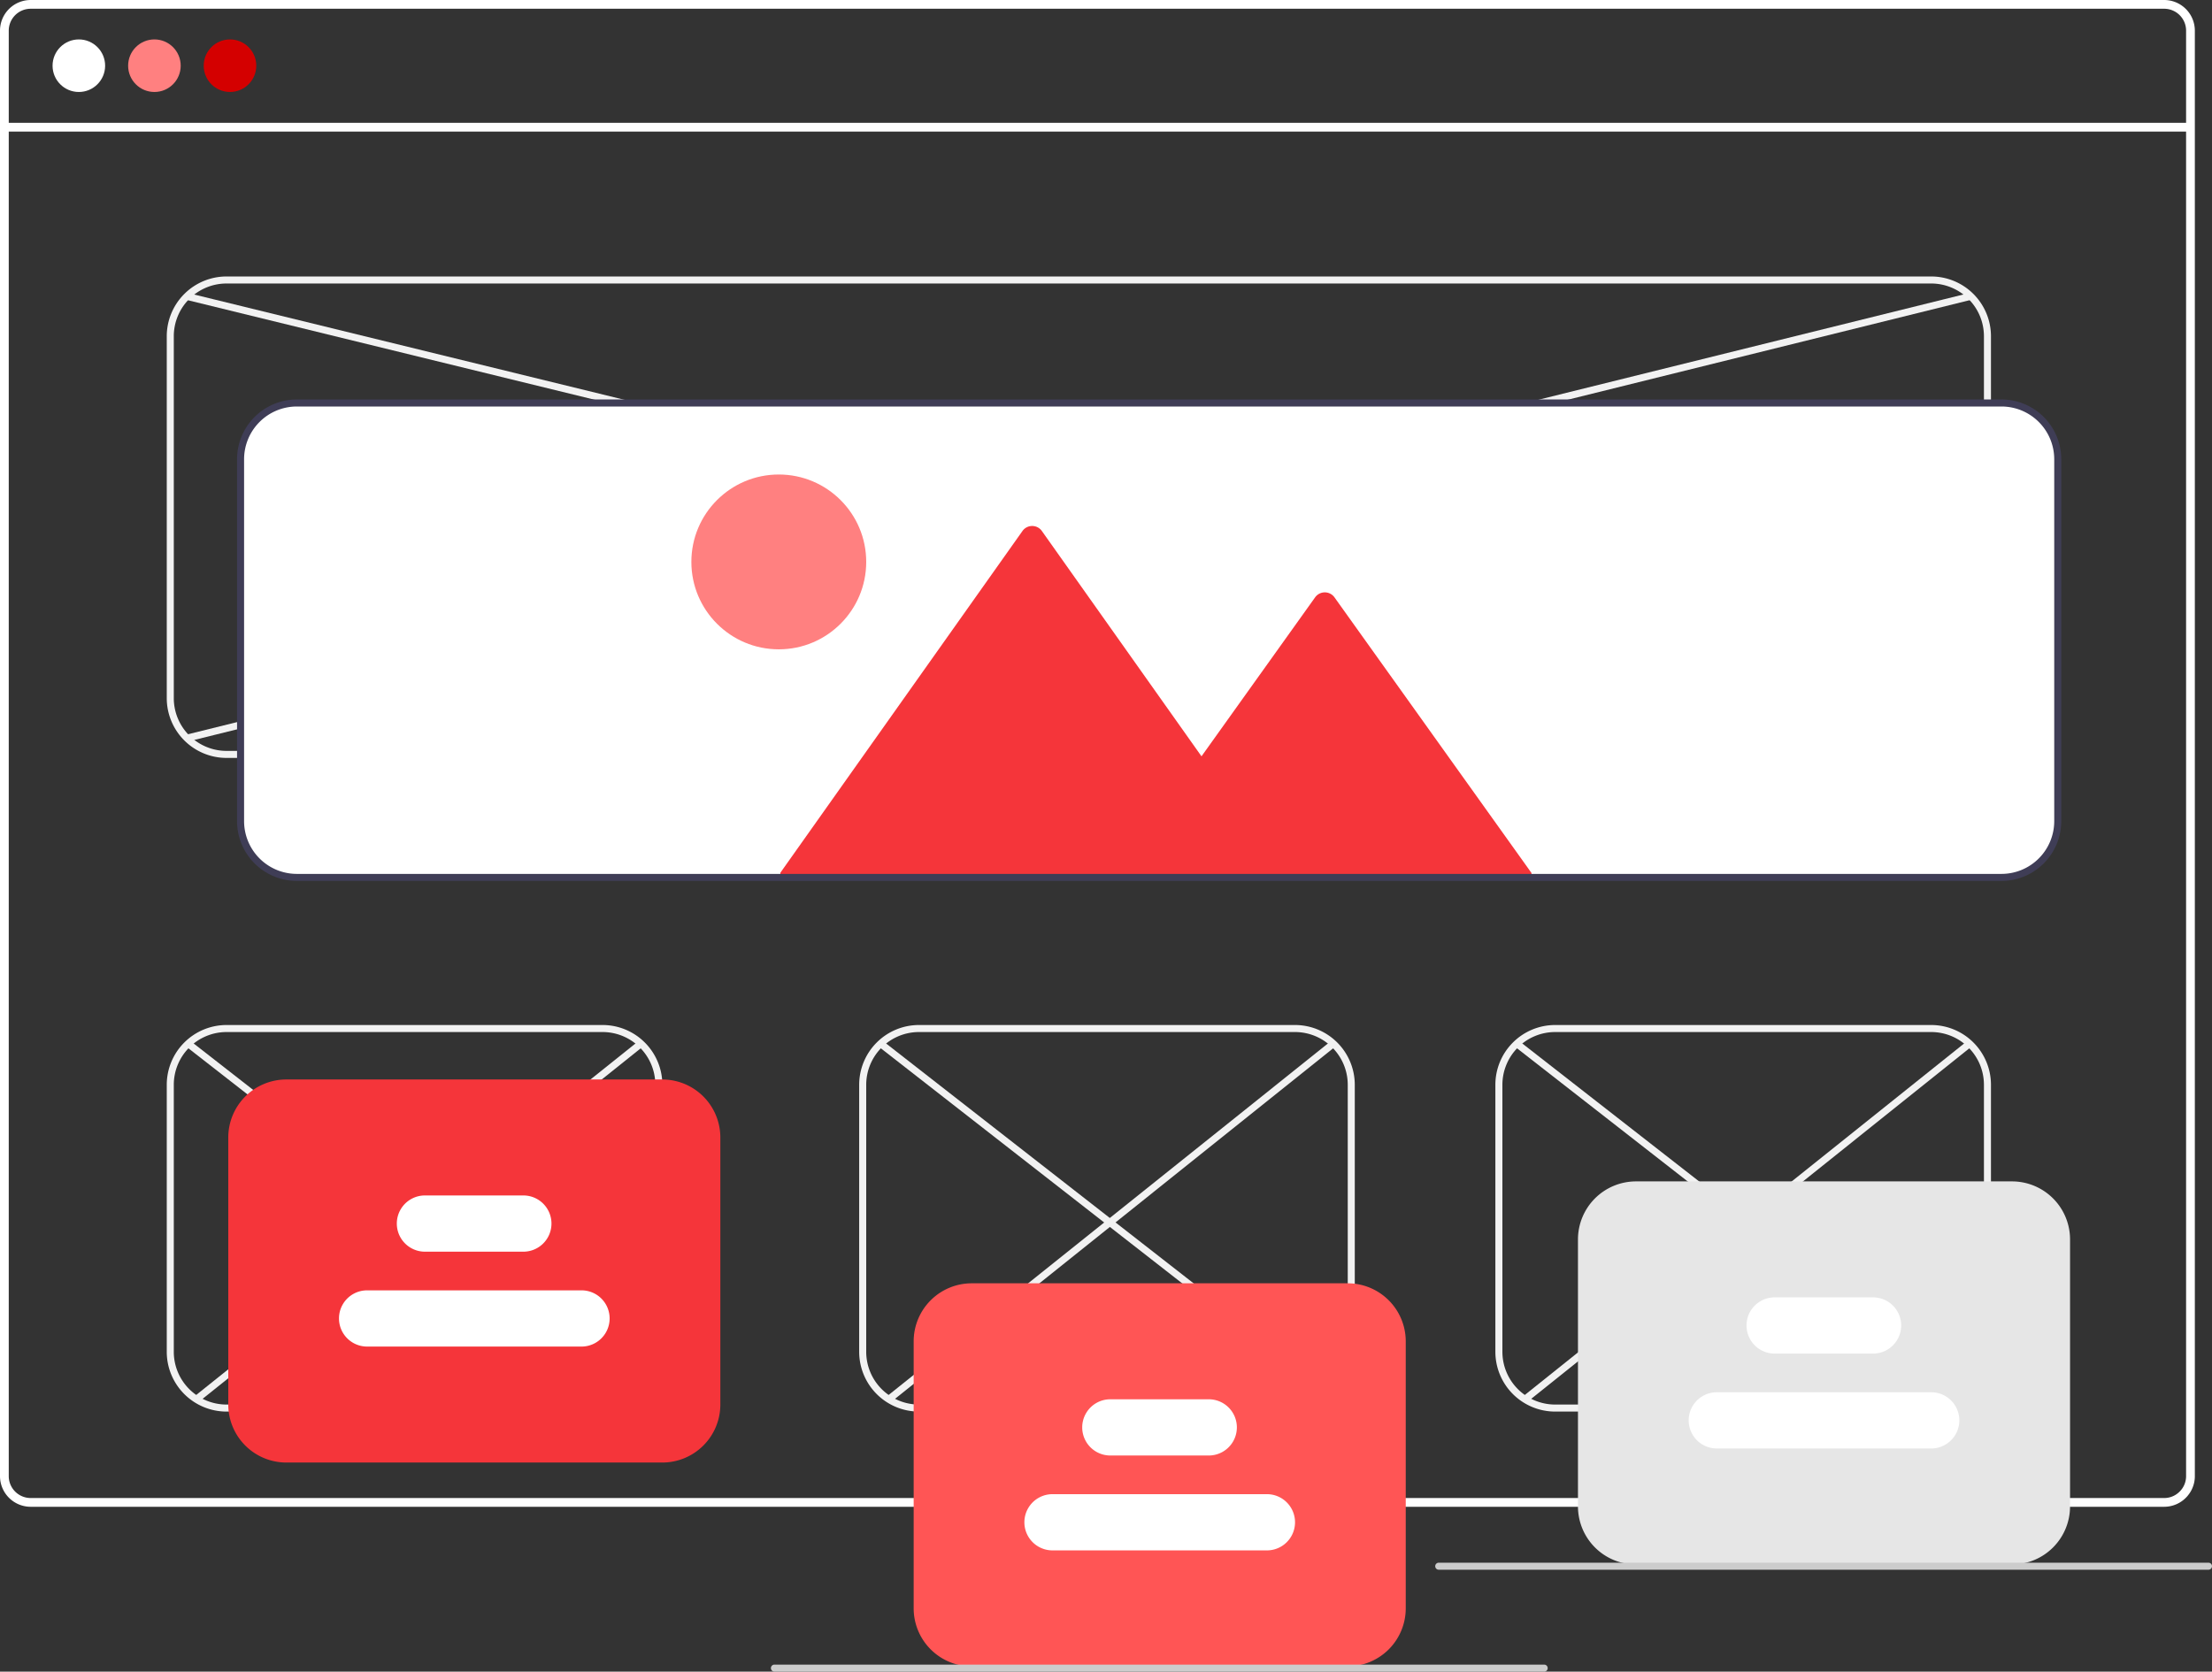 <svg xmlns="http://www.w3.org/2000/svg" xmlns:svg="http://www.w3.org/2000/svg" id="svg3331" width="629.331" height="475.671" data-name="Layer 1" version="1.1" viewBox="0 0 629.331 475.671"><rect x="0" y="0" width="629.331" height="475.671" fill="#333333" stroke="none"/><path id="path3235" fill="#3f3d56" d="M 615.72,1.4616859e-8 H 8.72 A 8.728,8.728 0 0 0 0,8.72 v 411.32 a 8.728,8.728 0 0 0 8.72,8.72 h 607 a 8.712,8.712 0 0 0 6.63,-3.06 2.045,2.045 0 0 0 0.19,-0.24 8.167,8.167 0 0 0 1.25,-2.11 8.507,8.507 0 0 0 0.66,-3.31 V 8.72 A 8.73,8.73 0 0 0 615.72,1.4616859e-8 Z M 621.96,420.04 a 6.175,6.175 0 0 1 -1.03,3.42 6.446,6.446 0 0 1 -2.36,2.12 6.184,6.184 0 0 1 -2.85,0.69 H 8.72 a 6.238,6.238 0 0 1 -6.23,-6.23 V 8.72 a 6.238,6.238 0 0 1 6.23,-6.23 h 607 a 6.239,6.239 0 0 1 6.24,6.23 z" style="fill:#fff"/><rect id="rect3237" width="621.957" height="2.493" x="1.243" y="34.949" fill="#3f3d56" style="fill:#fff"/><circle id="circle3239" cx="22.432" cy="18.696" r="7.478" fill="#3f3d56" style="fill:#fff"/><circle id="circle3241" cx="43.932" cy="18.696" r="7.478" fill="#3f3d56" style="fill:#ff8080"/><circle id="circle3243" cx="65.433" cy="18.696" r="7.478" fill="#3f3d56" style="fill:#d40000"/><path id="path3245" fill="#f2f2f2" d="m 549.445,215.671 h -485 a 17.019,17.019 0 0 1 -17,-17 v -103 a 17.019,17.019 0 0 1 17,-17 h 485 a 17.019,17.019 0 0 1 17,17 v 103 a 17.019,17.019 0 0 1 -17,17 z m -485,-135 a 15.017,15.017 0 0 0 -15,15 v 103 a 15.017,15.017 0 0 0 15,15 h 485 a 15.017,15.017 0 0 0 15,-15 v -103 a 15.017,15.017 0 0 0 -15,-15 z"/><path id="path3247" fill="#f2f2f2" d="m 171.445,401.671 h -107 a 17.019,17.019 0 0 1 -17,-17 v -76 a 17.019,17.019 0 0 1 17,-17 h 107 a 17.019,17.019 0 0 1 17,17 v 76 a 17.019,17.019 0 0 1 -17,17 z m -107,-108 a 15.017,15.017 0 0 0 -15,15 v 76 a 15.017,15.017 0 0 0 15,15 h 107 a 15.017,15.017 0 0 0 15,-15 v -76 a 15.017,15.017 0 0 0 -15,-15 z"/><path id="path3249" fill="#f2f2f2" d="m 549.445,401.671 h -107 a 17.019,17.019 0 0 1 -17,-17 v -76 a 17.019,17.019 0 0 1 17,-17 h 107 a 17.019,17.019 0 0 1 17,17 v 76 a 17.019,17.019 0 0 1 -17,17 z m -107,-108 a 15.017,15.017 0 0 0 -15,15 v 76 a 15.017,15.017 0 0 0 15,15 h 107 a 15.017,15.017 0 0 0 15,-15 v -76 a 15.017,15.017 0 0 0 -15,-15 z"/><path id="path3251" fill="#f2f2f2" d="m 368.445,401.671 h -107 a 17.019,17.019 0 0 1 -17,-17 v -76 a 17.019,17.019 0 0 1 17,-17 h 107 a 17.019,17.019 0 0 1 17,17 v 76 a 17.019,17.019 0 0 1 -17,17 z m -107,-108 a 15.017,15.017 0 0 0 -15,15 v 76 a 15.017,15.017 0 0 0 15,15 h 107 a 15.017,15.017 0 0 0 15,-15 v -76 a 15.017,15.017 0 0 0 -15,-15 z"/><rect id="rect3253" width="2" height="527.397" x="-70.283" y="71.677" fill="#f2f2f2" transform="rotate(-76.252)"/><rect id="rect3255" width="522.902" height="2" x="1.098" y="215.663" fill="#f2f2f2" transform="rotate(-13.914)"/><path id="path3257" fill="#fff" d="m 569.445,250.171 h -485 a 16.519,16.519 0 0 1 -16.5,-16.5 v -103 a 16.519,16.519 0 0 1 16.5,-16.5 h 485 a 16.519,16.519 0 0 1 16.5,16.5 v 103 a 16.519,16.519 0 0 1 -16.5,16.5 z"/><rect id="rect3259" width="2" height="162.549" x="-81.061" y="380.202" fill="#f2f2f2" transform="rotate(-52.043)" style="stroke-width:1"/><rect id="rect3261" width="161.993" height="2" x="-51.337" y="467.886" fill="#f2f2f2" transform="rotate(-38.666)"/><rect id="rect3263" width="2" height="162.549" x="-202.23" y="224.872" fill="#f2f2f2" transform="rotate(-52.043)" style="stroke-width:1"/><rect id="rect3265" width="161.993" height="2" x="-205.154" y="344.803" fill="#f2f2f2" transform="rotate(-38.666)"/><rect id="rect3267" width="2" height="162.549" x="30.267" y="522.916" fill="#f2f2f2" transform="rotate(-52.043)" style="stroke-width:1"/><rect id="rect3269" width="161.993" height="2" x="89.987" y="580.971" fill="#f2f2f2" transform="rotate(-38.666)"/><path id="path3271" fill="#f5353a" d="m 383.445,474.171 h -107 a 16.519,16.519 0 0 1 -16.5,-16.5 v -76 a 16.519,16.519 0 0 1 16.5,-16.5 h 107 a 16.519,16.519 0 0 1 16.5,16.5 v 76 a 16.519,16.519 0 0 1 -16.5,16.5 z" style="fill:#f55"/><path id="path3273" fill="#ccc" d="m 439.331,475.671 h -219 a 1,1 0 0 1 0,-2 h 219 a 1,1 0 0 1 0,2 z"/><path id="path3277" fill="#fff" d="m 343.898,414.171 h -28 a 8,8 0 0 1 0,-16 h 28 a 8,8 0 0 1 0,16 z"/><path id="path3279" fill="#fff" d="m 360.445,441.171 h -61 a 8,8 0 0 1 0,-16 h 61 a 8,8 0 0 1 0,16 z"/><path id="path3281" fill="#f5353a" d="m 188.445,416.171 h -107 a 16.519,16.519 0 0 1 -16.5,-16.5 v -76 a 16.519,16.519 0 0 1 16.5,-16.5 h 107 a 16.519,16.519 0 0 1 16.5,16.5 v 76 a 16.519,16.519 0 0 1 -16.5,16.5 z"/><path id="path3283" fill="#fff" d="m 148.898,356.171 h -28 a 8,8 0 0 1 0,-16 h 28 a 8,8 0 0 1 0,16 z"/><path id="path3285" fill="#fff" d="m 165.445,383.171 h -61 a 8,8 0 1 1 0,-16 h 61 a 8,8 0 0 1 0,16 z"/><path id="path3287" fill="#e6e6e6" d="m 572.445,445.171 h -107 a 16.519,16.519 0 0 1 -16.5,-16.5 v -76 a 16.519,16.519 0 0 1 16.5,-16.5 h 107 a 16.519,16.519 0 0 1 16.5,16.5 v 76 a 16.519,16.519 0 0 1 -16.5,16.5 z"/><path id="path3289" fill="#fff" d="m 532.898,385.171 h -28 a 8,8 0 0 1 0,-16 h 28 a 8,8 0 0 1 0,16 z"/><path id="path3291" fill="#fff" d="m 549.445,412.171 h -61 a 8,8 0 0 1 0,-16 h 61 a 8,8 0 0 1 0,16 z"/><path id="path3323" fill="#ccc" d="m 628.331,446.671 h -219 a 1,1 0 0 1 0,-2 h 219 a 1,1 0 0 1 0,2 z"/><path id="path3325" fill="#f5353a" d="m 435.715,248.407 v 1.265 H 222.015 v -1.323 l 1.15,-1.627 67.75,-95.647 a 3.385,3.385 0 0 1 5.49,0 l 45.43,64.137 32.34,-45.255 a 3.385,3.385 0 0 1 5.48,0 l 54.91,76.833 z"/><circle id="circle3327" cx="221.572" cy="159.895" r="24.873" fill="#f5353a" style="fill:#ff8080"/><path id="path3329" fill="#3f3d56" d="m 569.445,250.671 h -485 a 17.019,17.019 0 0 1 -17,-17 v -103 a 17.019,17.019 0 0 1 17,-17 h 485 a 17.019,17.019 0 0 1 17,17 v 103 a 17.019,17.019 0 0 1 -17,17 z m -485,-135 a 15.017,15.017 0 0 0 -15,15 v 103 a 15.017,15.017 0 0 0 15,15 h 485 a 15.017,15.017 0 0 0 15,-15 v -103 a 15.017,15.017 0 0 0 -15,-15 z"/></svg>